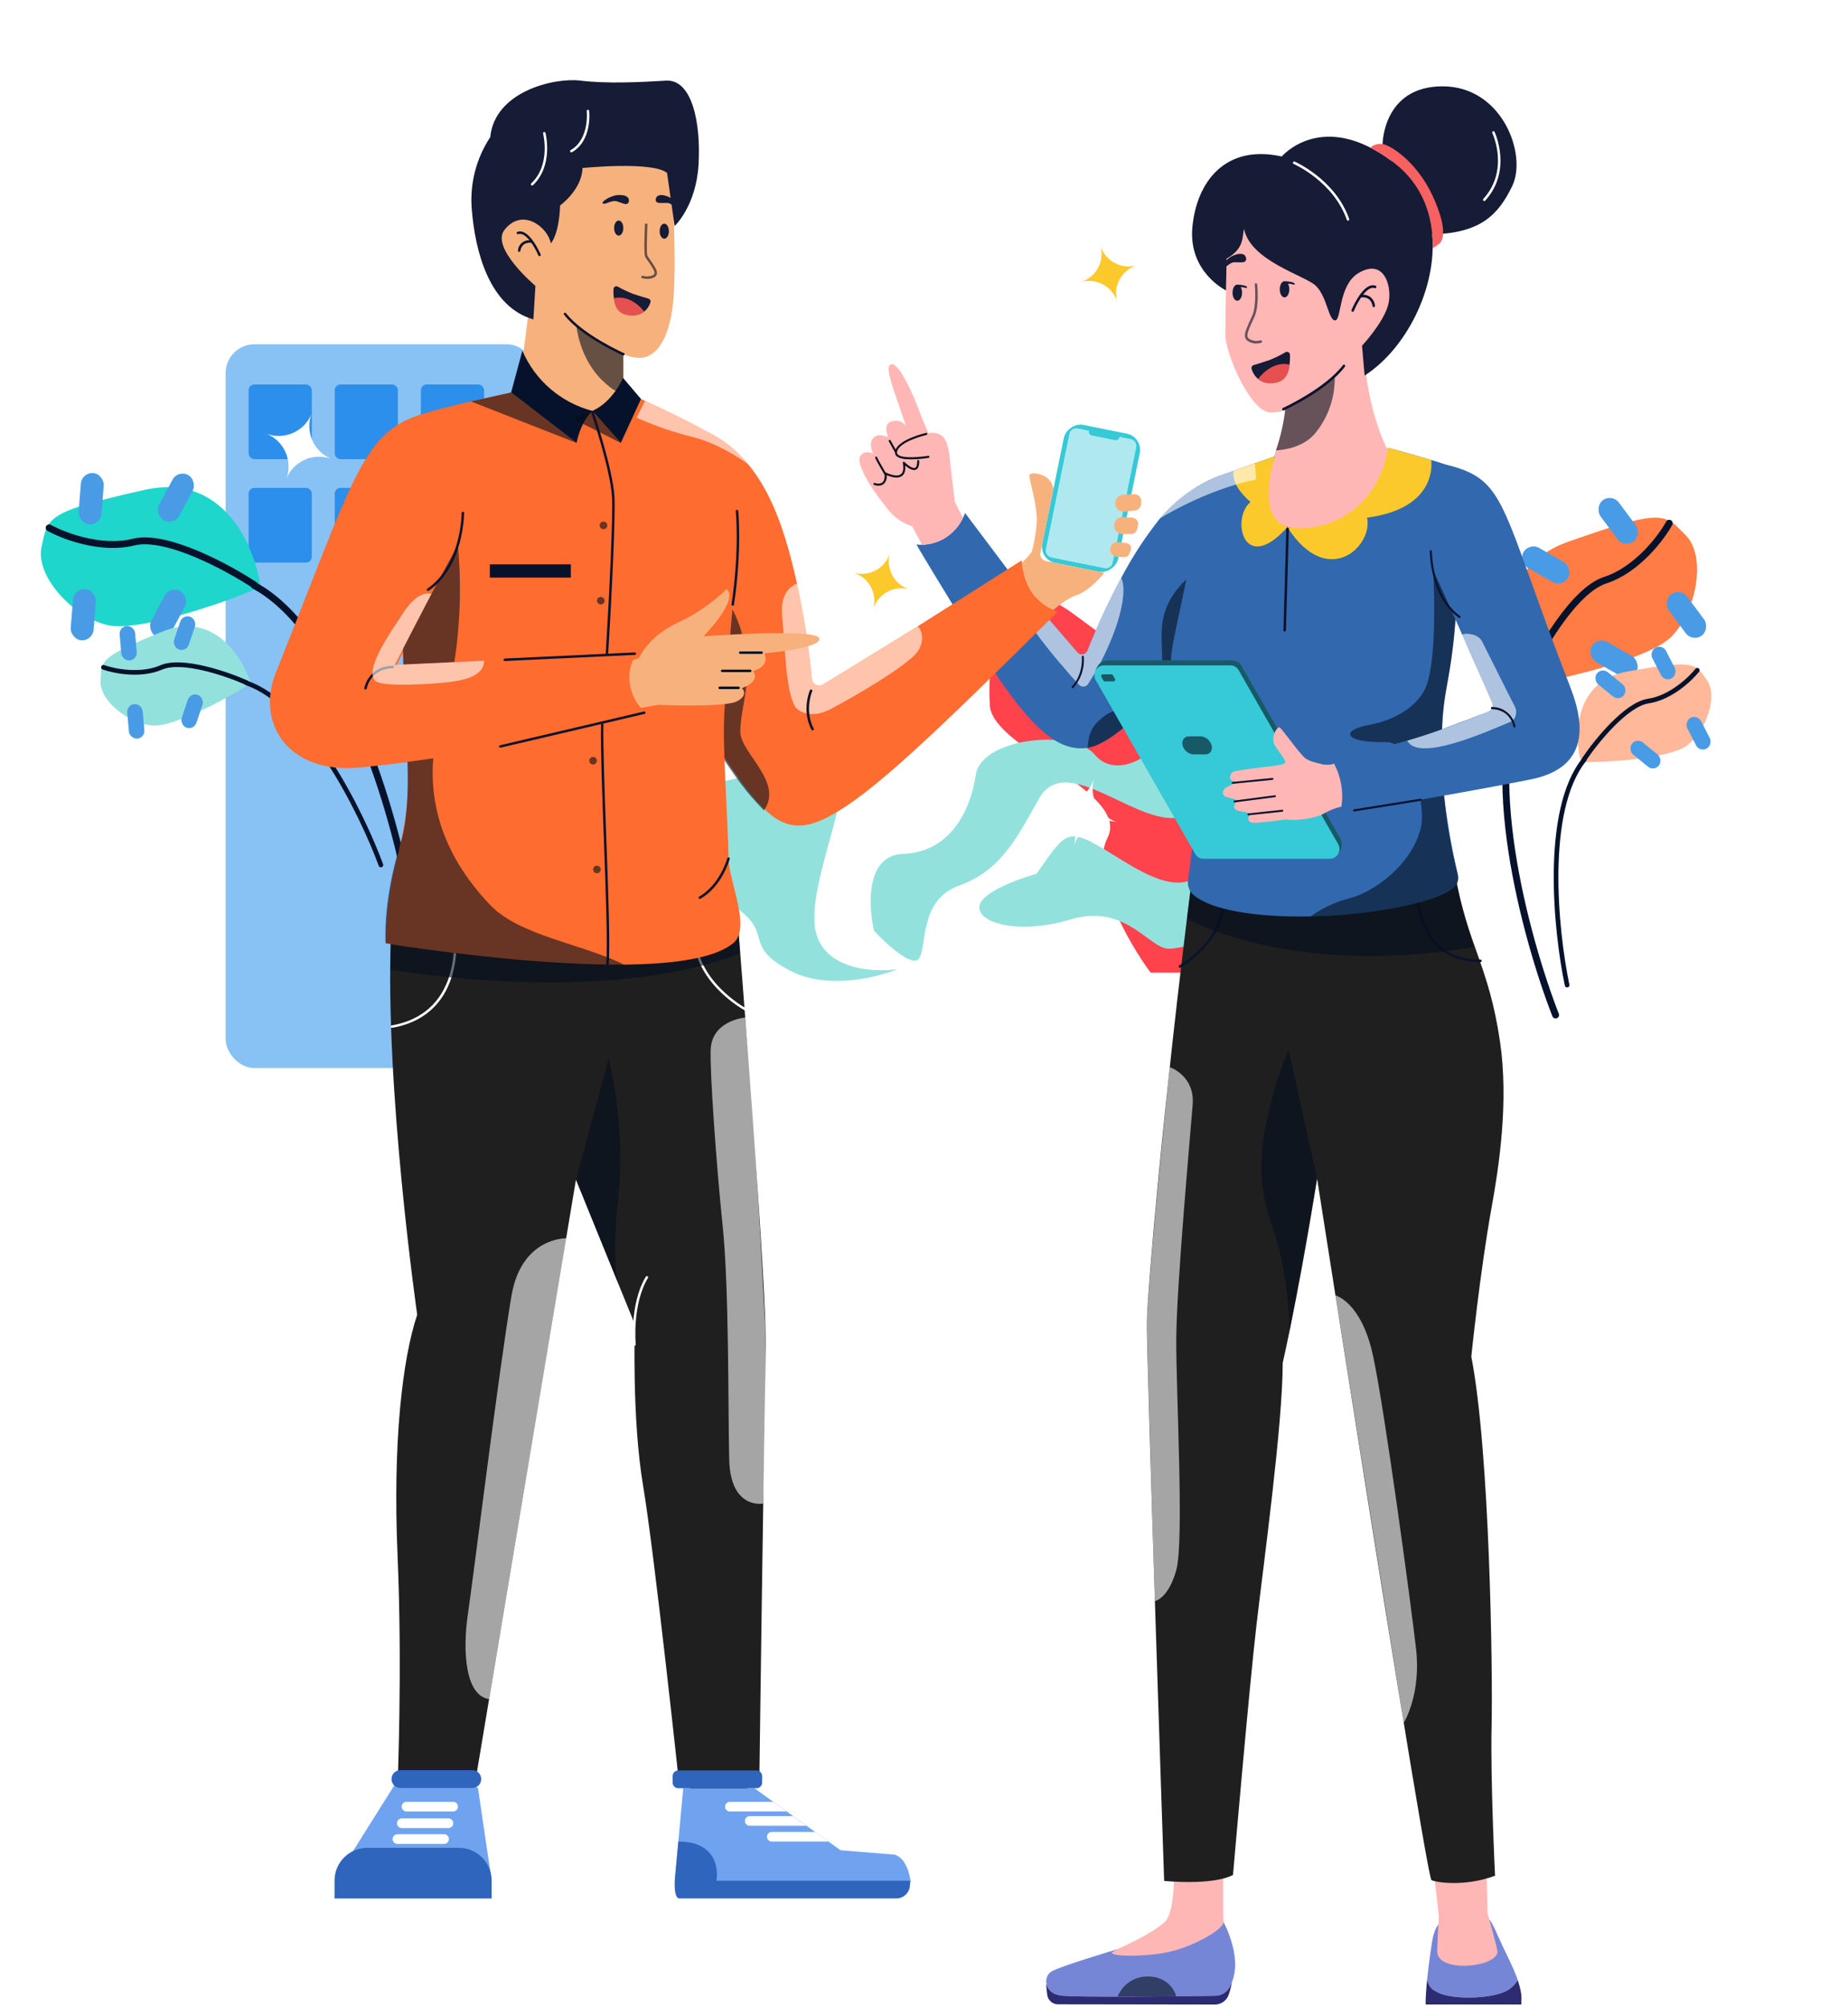 <svg width="634" height="688" viewBox="0 0 634 688" fill="none" xmlns="http://www.w3.org/2000/svg">
<rect x="77.413" y="118.084" width="106.383" height="248.228" rx="9.85" fill="#88C1F4"/>
<rect x="85.293" y="131.874" width="21.671" height="25.611" rx="1.97" fill="#2B8FEB"/>
<rect x="114.844" y="131.874" width="21.671" height="25.611" rx="1.97" fill="#2B8FEB"/>
<rect x="114.844" y="167.335" width="21.671" height="25.611" rx="1.97" fill="#2B8FEB"/>
<rect x="85.293" y="167.335" width="21.671" height="25.611" rx="1.97" fill="#2B8FEB"/>
<rect x="114.844" y="198.856" width="21.671" height="25.611" rx="1.97" fill="#2B8FEB"/>
<rect x="144.395" y="131.874" width="21.671" height="25.611" rx="1.97" fill="#2B8FEB"/>
<g filter="url(#filter0_i_545_1705)">
<path d="M379.975 293.217C373.671 305.825 387.199 329.334 394.75 339.513H414.451C418.72 331.304 427.651 310.553 429.227 293.217C431.197 271.546 394.75 279.426 394.75 256.771C394.75 234.115 394.75 236.085 368.155 216.384C341.559 196.684 338.604 233.13 339.589 247.905C340.574 262.681 387.855 277.456 379.975 293.217Z" fill="#FF434D"/>
</g>
<path d="M309.797 292.868C296.977 293.343 297.84 310.669 299.874 319.272C304.163 323.897 313.275 332.231 315.417 328.567C318.093 323.987 315.406 308.646 329.09 303.72C342.612 298.851 348.142 288.898 356.159 274.465L356.448 273.946C364.622 259.232 384.7 278.168 399.313 280.352C413.926 282.536 420.835 269.625 425.405 252.381C429.974 235.136 401.531 238.853 400.075 248.595C398.619 258.337 383.233 267.989 375.63 258.885C368.027 249.781 336.662 253.061 334.769 265.725C332.876 278.39 325.821 292.275 309.797 292.868Z" fill="#93E1DD"/>
<path d="M385.147 295.167C365.999 283.341 366.973 283.486 355.584 299.712C349.351 301.436 336.709 306.054 336.01 310.73C335.136 316.575 349.458 320.708 367.185 315.389C384.911 310.071 392.906 323.217 399.58 325.211C406.254 327.204 440.341 312.379 446.522 304.34C452.704 296.3 451.618 270.242 440.656 263.624C429.693 257.006 428.483 271.764 420.017 288.427C411.551 305.089 404.295 306.992 385.147 295.167Z" fill="#93E1DD"/>
<path d="M279.416 316.215C280.204 332.268 298.713 333.706 307.869 332.419C300.792 335.345 283.5 339.533 270.95 332.877C255.262 324.556 264.758 320.996 254.087 312.429C243.416 303.862 244.916 287.155 236.339 277.905C227.762 268.656 264.144 265.13 281.433 262.734C298.723 260.338 278.431 296.148 279.416 316.215Z" fill="#93E1DD"/>
<path d="M49.572 168.028C76.825 161.924 87.446 187.572 89.35 201.159C83.32 204.504 48.582 217.013 37.007 214.421C25.432 211.83 12.047 197.852 14.255 187.617C16.463 177.381 15.507 175.658 49.572 168.028Z" fill="#1ED6CB"/>
<rect x="28.052" y="161.942" width="7.88" height="17.617" rx="3.94" transform="rotate(4.56 28.052 161.942)" fill="#4A9BE5"/>
<rect x="61.042" y="161.048" width="7.88" height="17.617" rx="3.94" transform="rotate(28.127 61.042 161.048)" fill="#4A9BE5"/>
<rect x="25.345" y="201.741" width="7.88" height="17.617" rx="3.94" transform="rotate(4.56 25.345 201.741)" fill="#4A9BE5"/>
<rect x="58.336" y="200.847" width="7.88" height="17.617" rx="3.94" transform="rotate(28.127 58.336 200.847)" fill="#4A9BE5"/>
<path d="M87.321 200.657C78.132 194.587 56.971 183.143 45.84 185.926C34.709 188.71 21.884 183.828 16.863 181.039" stroke="#06122B" stroke-width="2.364" stroke-linecap="round"/>
<path d="M139.47 303.269C134.217 275.689 116.42 216.587 87.263 200.826" stroke="#06122B" stroke-width="2.364" stroke-linecap="round"/>
<path d="M55.827 216.584C73.296 209.499 83.212 225.399 85.985 234.235C82.341 237.13 60.598 249.31 52.604 248.868C44.609 248.425 34.148 240.602 34.483 233.542C34.819 226.482 33.991 225.441 55.827 216.584Z" fill="#93E1DD"/>
<rect x="40.823" y="214.918" width="5.319" height="11.892" rx="2.66" transform="rotate(-4.893 40.823 214.918)" fill="#4A9BE5"/>
<rect x="62.691" y="210.665" width="5.319" height="11.892" rx="2.66" transform="rotate(18.675 62.691 210.665)" fill="#4A9BE5"/>
<rect x="43.433" y="241.717" width="5.319" height="11.892" rx="2.66" transform="rotate(-4.893 43.433 241.717)" fill="#4A9BE5"/>
<rect x="65.3" y="237.465" width="5.319" height="11.892" rx="2.66" transform="rotate(18.675 65.3 237.465)" fill="#4A9BE5"/>
<path d="M84.579 234.125C77.787 231.102 62.429 225.828 55.327 228.915C48.224 232.003 39.143 230.174 35.491 228.874" stroke="#06122B" stroke-width="1.596" stroke-linecap="round"/>
<path d="M130.677 296.667C124.121 278.886 105.72 241.506 84.559 234.245" stroke="#06122B" stroke-width="1.596" stroke-linecap="round"/>
<path d="M538.05 185.8C511.716 195.098 516.335 222.471 521.936 234.996C528.822 234.628 564.901 226.782 573.333 218.44C581.765 210.098 585.685 191.146 578.379 183.645C571.073 176.144 570.968 174.177 538.05 185.8Z" fill="#FF7C45"/>
<rect width="7.88" height="17.617" rx="3.94" transform="matrix(-0.802 0.597 0.597 0.802 553.055 169.215)" fill="#4A9BE5"/>
<rect width="7.88" height="17.617" rx="3.94" transform="matrix(-0.497 0.868 0.868 0.497 524.625 185.975)" fill="#4A9BE5"/>
<rect width="7.88" height="17.617" rx="3.94" transform="matrix(-0.802 0.597 0.597 0.802 576.482 201.503)" fill="#4A9BE5"/>
<rect width="7.88" height="17.617" rx="3.94" transform="matrix(-0.497 0.868 0.868 0.497 548.051 218.263)" fill="#4A9BE5"/>
<path d="M523.389 233.493C527.953 223.47 539.807 202.536 550.717 198.984C561.627 195.433 569.903 184.486 572.677 179.457" stroke="#06122B" stroke-width="2.364" stroke-linecap="round"/>
<path d="M533.685 348.135C523.492 321.974 507.189 262.443 523.528 233.606" stroke="#06122B" stroke-width="2.364" stroke-linecap="round"/>
<path d="M558.533 230.266C539.968 233.538 540.009 252.276 542.35 261.237C546.976 261.755 571.868 260.53 578.407 255.911C584.946 251.291 589.657 239.107 585.624 233.303C581.591 227.498 581.739 226.177 558.533 230.266Z" fill="#FFB89A"/>
<rect width="5.319" height="11.892" rx="2.66" transform="matrix(-0.89 0.457 0.457 0.89 570.362 220.887)" fill="#4A9BE5"/>
<rect width="5.319" height="11.892" rx="2.66" transform="matrix(-0.633 0.774 0.774 0.633 549.574 228.895)" fill="#4A9BE5"/>
<rect width="5.319" height="11.892" rx="2.66" transform="matrix(-0.89 0.457 0.457 0.89 582.381 244.982)" fill="#4A9BE5"/>
<rect width="5.319" height="11.892" rx="2.66" transform="matrix(-0.633 0.774 0.774 0.633 561.593 252.99)" fill="#4A9BE5"/>
<path d="M543.484 260.397C547.634 254.229 557.847 241.605 565.505 240.45C573.163 239.294 579.887 232.923 582.291 229.882" stroke="#06122B" stroke-width="1.596" stroke-linecap="round"/>
<path d="M537.631 337.871C533.744 319.322 529.488 277.877 543.564 260.488" stroke="#06122B" stroke-width="1.596" stroke-linecap="round"/>
<path d="M479.265 100.409C477.242 89.862 474.005 82.008 460.856 91.433C460.856 91.433 460.741 80.985 456.088 76.86C451.435 72.734 422.04 54.354 420.916 84.562C420.916 84.562 420.376 108.831 420.376 114.89C420.376 120.949 428.894 141.475 435.975 141.475C437.655 141.445 439.324 141.177 440.933 140.677C439.907 149.058 437.346 157.163 433.384 164.56L476.877 155.82C476.877 155.82 469.36 143.762 467.793 120.081C474.423 114.008 480.746 108.13 479.265 100.409Z" fill="#FFB7B6"/>
<path d="M494.925 29.607C474.443 29.607 474.325 49.411 474.325 49.411L477.571 55.313C453.506 37.35 439.727 53.675 439.727 53.675C420.376 49.368 410.551 62.356 409.08 77.84C407.609 93.324 420.604 99.603 420.604 99.603L420.826 88.716C427.289 85.009 426.031 80.744 426.815 78.583C429.103 89.523 447.587 94.453 451.332 97.938C455.311 101.641 455.746 109.888 458.034 109.888C460.322 109.888 459.062 97.706 466.207 93.562C475.331 88.271 477.856 99.182 476.177 104.839C474.325 111.081 467.279 118.553 467.279 118.553L468.159 128.82C482.392 119.663 492.984 98.862 491.362 80.389L491.363 80.39C507.724 79.93 513.935 73.927 518.82 63.773C523.984 53.038 515.406 29.607 494.925 29.607Z" fill="#161B36"/>
<path d="M491.531 67.251C485.963 55.133 476.712 49.663 474.325 49.411C471.299 49.091 470.225 50.672 470.225 50.672L470.226 50.673C473.063 52.152 475.765 53.889 478.302 55.862C487.929 63.264 491.739 73.971 491.52 85.083C492.294 84.668 493.031 84.182 493.721 83.633C494.745 82.78 497.099 79.369 491.531 67.251Z" fill="#F76161"/>
<g style="mix-blend-mode:overlay" opacity="0.6">
<path d="M440.987 140.021C440.987 140.021 453.833 133.218 457.91 128.82C458.14 136.118 455.698 143.238 451.07 148.77C447.427 152.996 441.723 154.223 437.721 154.502C439.343 149.819 440.439 144.961 440.987 140.021Z" fill="#030F1C"/>
</g>
<path d="M437.307 88.126C437.889 87.452 438.69 86.927 441.093 87.077C443.495 87.227 447.136 89.551 446.335 90.151C445.534 90.75 443.131 88.726 441.238 89.401C439.345 90.076 438.259 90.631 437.622 90.263C436.822 89.801 437.027 88.451 437.307 88.126Z" fill="#161B36"/>
<path d="M426.895 87.438C426.132 86.993 425.21 86.763 422.983 87.704C420.756 88.644 418.039 92.054 418.985 92.355C419.931 92.657 421.571 89.942 423.574 89.951C425.577 89.961 426.779 90.125 427.266 89.565C427.879 88.861 427.262 87.652 426.895 87.438Z" fill="#161B36"/>
<g style="mix-blend-mode:overlay" opacity="0.6">
<path d="M431.042 117.814C430.073 117.83 429.117 117.578 428.274 117.084C427.67 116.752 427.24 116.161 427.102 115.47C426.901 114.169 428.034 111.621 429.213 109.122C429.403 108.717 429.559 108.387 429.65 108.173C431.171 104.574 430.48 97.716 430.473 97.647C430.457 97.49 430.523 97.336 430.647 97.243C430.771 97.15 430.933 97.132 431.074 97.196C431.214 97.26 431.31 97.396 431.327 97.553C431.357 97.843 432.05 104.711 430.437 108.526C430.343 108.748 430.183 109.089 429.985 109.508C429.268 111.03 427.775 114.196 427.95 115.331C428.059 115.762 428.34 116.125 428.724 116.33C429.864 116.963 431.203 117.103 432.443 116.717C432.669 116.643 432.911 116.771 432.983 117.003C433.056 117.236 432.932 117.485 432.706 117.559C432.167 117.732 431.606 117.818 431.042 117.814Z" fill="#030F1C"/>
</g>
<path d="M429.388 126.511C429.314 126.245 429.346 125.959 429.477 125.717C429.608 125.475 429.828 125.297 430.087 125.223C431.375 124.839 433.75 124.117 435.56 123.482C437.446 122.712 439.28 121.814 441.05 120.793C441.359 120.621 441.732 120.624 442.037 120.802C442.343 120.98 442.538 121.308 442.553 121.669C442.676 124.444 442.352 129.865 438.113 130.97C432.958 132.313 430.26 129.442 429.388 126.511Z" fill="#161B36"/>
<path d="M431.629 129.971C431.629 129.971 436.065 123.591 442.401 125.049C442.401 125.049 442.411 130.031 438.326 131.154C433.928 132.363 431.629 129.971 431.629 129.971Z" fill="#E55151"/>
<path d="M443.199 96.759C442.376 96.57 441.536 96.466 440.692 96.448C439.787 96.448 439.054 97.69 439.054 99.222C439.054 100.754 439.787 101.995 440.692 101.995C441.597 101.995 442.33 100.753 442.33 99.222C442.342 98.549 442.183 97.885 441.868 97.296C442.526 97.318 443.179 97.42 443.813 97.6C444.427 97.784 444.47 97.064 443.199 96.759Z" fill="#161B36"/>
<path d="M426.828 97.912C426.067 97.737 425.293 97.634 424.514 97.605C424.503 97.605 424.494 97.6 424.484 97.6C424.477 97.6 424.47 97.604 424.463 97.604C424.379 97.601 424.321 97.6 424.321 97.6L424.314 97.629C423.49 97.775 422.846 98.941 422.846 100.374C422.846 101.906 423.579 103.148 424.484 103.148C425.388 103.148 426.122 101.906 426.122 100.374C426.134 99.704 425.975 99.043 425.663 98.456C426.265 98.488 426.862 98.588 427.442 98.753C428.057 98.936 428.099 98.217 426.828 97.912Z" fill="#161B36"/>
<path d="M462.463 75.678C462.283 75.678 462.121 75.562 462.06 75.387C457.417 62.194 443.963 56.292 443.827 56.233C443.685 56.173 443.585 56.039 443.565 55.882C443.545 55.725 443.608 55.569 443.731 55.473C443.853 55.377 444.016 55.356 444.158 55.417C444.297 55.477 458.098 61.531 462.867 75.085C462.948 75.315 462.833 75.569 462.61 75.652C462.563 75.669 462.513 75.678 462.463 75.678Z" fill="white"/>
<path d="M509.211 68.963C509.04 68.963 508.885 68.858 508.817 68.697C508.748 68.535 508.78 68.347 508.897 68.218C517.931 58.281 512.029 45.756 511.968 45.631C511.863 45.413 511.949 45.147 512.161 45.038C512.373 44.929 512.631 45.018 512.737 45.236C512.8 45.367 518.961 58.442 509.524 68.823C509.443 68.912 509.33 68.963 509.211 68.963Z" fill="white"/>
<path d="M471.922 97.985C469.854 97.261 467.855 99.196 466.341 101.385L466.333 101.396C465.292 102.947 464.4 104.599 463.671 106.328C463.579 106.553 463.682 106.813 463.9 106.907C464.119 107.002 464.371 106.896 464.463 106.671C465.143 105.044 465.976 103.489 466.949 102.028C467.834 101.867 468.745 102.039 469.518 102.511C470.29 103.1 470.784 103.999 470.875 104.984C470.91 105.198 471.088 105.354 471.298 105.354C471.322 105.355 471.346 105.352 471.369 105.348C471.481 105.329 471.582 105.265 471.648 105.17C471.714 105.074 471.741 104.956 471.722 104.84C471.597 103.611 470.968 102.496 469.994 101.775C469.289 101.315 468.467 101.078 467.632 101.095C468.884 99.497 470.313 98.356 471.646 98.822C471.87 98.9 472.113 98.776 472.189 98.545C472.265 98.314 472.146 98.064 471.922 97.985H471.922Z" fill="#0B122D"/>
<path d="M440.295 140.792C440.092 140.792 439.917 140.646 439.874 140.441C439.832 140.237 439.935 140.03 440.12 139.945C440.265 139.879 454.656 133.25 460.73 125.237C460.824 125.112 460.976 125.049 461.128 125.071C461.28 125.093 461.409 125.197 461.466 125.343C461.524 125.489 461.501 125.656 461.407 125.781C455.2 133.97 441.067 140.481 440.468 140.754C440.414 140.779 440.355 140.792 440.295 140.792Z" fill="#0B122D"/>
<path fill-rule="evenodd" clip-rule="evenodd" d="M492.649 683.004C490.804 682.252 489.62 680.384 489.694 678.342C489.668 678.551 489.642 678.761 489.618 678.972C489.92 675.824 490.428 671.652 491.271 666.154C492.036 661.168 493.77 659.74 493.77 659.74C493.77 659.74 508.718 656.655 510.622 658.049C511.569 658.742 512.605 661.057 513.89 663.927C514.339 664.931 514.818 666.003 515.335 667.097C515.727 667.927 516.137 668.775 516.553 669.635C518.68 674.034 520.952 678.734 521.699 682.825C521.433 681.581 521.096 680.354 520.691 679.151C519.787 680.654 518.519 681.89 517.011 682.736C511.717 685.743 497.055 685.988 492.649 683.004ZM360.64 676.251C363.471 674.416 383.498 668.501 383.498 668.501L419.748 659.169C419.748 659.169 423.757 666.533 423.746 673.738C423.775 676.412 423.154 679.051 421.938 681.414C420.936 683.302 419.022 684.486 416.932 684.51C406.831 684.675 368.168 685.171 363.605 684.381C358.247 683.452 357.809 678.086 360.64 676.251Z" fill="#7686D6"/>
<path fill-rule="evenodd" clip-rule="evenodd" d="M509.18 606.932L510.337 656.186C510.337 656.186 513.907 668.783 513.764 669.617C512.882 674.766 494.046 676.604 493.104 669.813C492.961 668.783 493.628 657.093 493.628 657.093L488.088 608.674L509.18 606.932ZM399.5 659.29C404.594 654.809 402.322 629.33 402.322 629.33L419.773 632.173C419.773 632.173 419.454 656.715 419.748 659.168C420.042 661.622 408.568 668.349 399.038 669.866C389.507 671.384 381.617 670.759 381.47 669.839C381.413 669.484 383.151 668.653 385.667 667.449C389.673 665.533 395.654 662.673 399.5 659.29Z" fill="#FFB7B6"/>
<g style="mix-blend-mode:overlay" opacity="0.6">
<path d="M383.418 684.815C385.075 680.732 388.906 678.032 393.203 677.92C401.829 677.579 403.538 684.67 403.538 684.67L383.418 684.815Z" fill="#030F1C"/>
</g>
<path fill-rule="evenodd" clip-rule="evenodd" d="M517.011 682.735C518.519 681.89 519.787 680.654 520.691 679.15C520.691 679.15 522.25 683.65 521.952 685.775V687.518H489.105V685.775C489.105 685.775 489.248 681.867 489.694 678.342C489.62 680.384 490.804 682.252 492.649 683.004C497.055 685.988 511.717 685.743 517.011 682.735ZM416.932 684.51C419.022 684.486 420.936 683.302 421.938 681.414C422.196 680.921 422.427 680.414 422.628 679.894V679.895C422.383 681.318 422.028 682.718 421.568 684.083C420.858 686.146 418.962 687.525 416.836 687.524L362.949 687.445C361.036 687.442 359.434 685.95 359.241 683.99L358.915 680.694L359.059 680.679C359.492 682.357 360.939 683.919 363.605 684.381C368.168 685.171 406.831 684.675 416.932 684.51Z" fill="#2D2B72"/>
<path d="M408.891 301.603C399.085 378.809 393.763 441.881 393.487 452.673C393.212 463.405 399.391 645.113 399.391 645.113C399.391 645.113 415.813 646.802 423.007 643.08C423.007 643.08 428.509 579.346 431.048 557.481C433.587 535.616 440.065 488.521 440.065 467.457C446.499 438.752 451.859 404.24 451.859 404.24C451.859 404.24 455.722 428.953 461.027 462.539C472.239 533.521 489.886 644.134 491.094 644.825C492.417 645.581 502.274 647.272 512.907 643.344C512.907 643.344 511.303 610.515 511.726 591.907C512.149 573.298 511.115 497.85 504.766 465.285C504.766 465.285 507.765 436.007 511.71 414.244C514.212 400.437 517.667 378.024 514.62 357.287C510.749 330.938 503.584 324.543 499.157 299.502C472.395 287.584 436.787 286.8 408.891 301.603Z" fill="#201F20"/>
<g style="mix-blend-mode:overlay" opacity="0.6">
<path d="M451.859 404.24L442.072 360.006C442.072 360.006 431.682 384.256 432.806 403.073C433.931 421.891 440.685 420.814 442.449 456.351L451.859 404.24Z" fill="#030F1C"/>
</g>
<g style="mix-blend-mode:overlay" opacity="0.6">
<path d="M401.315 366.028C401.315 366.028 409.939 368.863 409.177 378.809C408.415 388.755 403.629 440.909 403.547 459.34C403.464 477.77 406.295 528.748 403.547 538.551C400.799 548.354 396.214 549.152 396.214 549.152C396.214 549.152 393.792 473.849 393.487 452.673C394.529 430.874 401.315 366.028 401.315 366.028Z" fill="white"/>
</g>
<g style="mix-blend-mode:overlay" opacity="0.6">
<path d="M458.15 444.3C458.15 444.3 467.064 446.458 471.063 465.055C475.061 483.652 483.978 549.531 485.803 565.412C487.629 581.294 481.585 590.89 481.585 590.89L458.15 444.3Z" fill="white"/>
</g>
<path d="M507.906 329.988C501.161 329.988 495.814 327.85 492.015 323.633C484.87 315.702 485.681 303.365 485.719 302.844C485.726 302.727 485.779 302.617 485.866 302.541C485.952 302.464 486.065 302.426 486.179 302.436C486.415 302.454 486.593 302.666 486.575 302.91C486.566 303.034 485.758 315.392 492.648 323.035C496.278 327.062 501.412 329.104 507.906 329.104C508.144 329.104 508.336 329.302 508.336 329.546C508.336 329.79 508.144 329.988 507.906 329.988Z" fill="#0B122D"/>
<path d="M404.791 331.933C404.593 331.934 404.421 331.795 404.374 331.597C404.327 331.399 404.416 331.194 404.592 331.1C404.745 331.017 419.918 322.665 419.116 307.672C419.105 307.43 419.286 307.224 419.521 307.21C419.757 307.197 419.958 307.381 419.973 307.623C420.806 323.191 405.147 331.798 404.989 331.883C404.928 331.916 404.86 331.934 404.791 331.933Z" fill="#0B122D"/>
<g style="mix-blend-mode:overlay" opacity="0.6">
<path d="M408.891 301.603L407.208 315.067C407.208 315.067 441.651 335.321 505.58 324.883C505.58 324.883 500.037 307.816 499.157 299.502L408.891 301.603Z" fill="#030F1C"/>
</g>
<path fill-rule="evenodd" clip-rule="evenodd" d="M525.278 199.429C528.681 208.913 532.947 220.805 538.778 235.809C544.708 251.068 543.257 263.569 525.353 267.278C521.411 268.093 508.975 270.461 495.431 272.861C496.475 281.957 498.04 290.982 500.119 299.888C500.544 301.731 499.828 303.655 498.316 304.734C483.815 314.784 424.391 319.059 409.584 307.073C408.045 305.797 407.286 303.771 407.595 301.761C411.628 274.153 409.817 255.949 406.801 248.094C406.35 246.919 405.903 245.813 405.472 244.746C403.622 240.171 402.062 236.31 401.732 230.838C393.738 241.867 381.377 256.816 370.735 256.666C362.443 256.549 352.836 250.195 334.555 220.001C334.128 219.296 332.992 217.439 331.462 214.937C326.121 206.209 315.978 189.634 314.419 186.767C321.728 187.509 328.593 183.047 331.086 175.933L349.237 200.055L369.642 223.743C370.108 224.288 370.814 224.545 371.509 224.424C372.204 224.302 372.788 223.819 373.054 223.147C376.451 214.61 380.323 206.281 384.652 198.203C388.364 191.155 392.699 184.474 397.601 178.244C403.418 171.135 410.995 165.781 419.529 162.749C419.609 162.716 437.403 156.494 437.403 156.494C437.403 156.494 430.181 182.226 446.947 181.153C470.053 179.674 476.215 153.565 476.215 153.565C476.215 153.565 489.295 157.089 495.857 159.287C512.322 163.315 514.308 168.85 525.278 199.429ZM494.687 250.123C499.897 248.201 506.942 245.506 510.54 244.124C511.142 243.894 511.624 243.416 511.872 242.806C512.12 242.196 512.111 241.507 511.848 240.904C509.629 235.811 504.146 223.259 499.277 212.331C498.799 219.588 497.905 226.809 496.6 233.957C495.573 239.289 494.933 244.693 494.687 250.123Z" fill="#3268AE"/>
<path fill-rule="evenodd" clip-rule="evenodd" d="M476.215 153.565L491.003 157.744C491.003 157.744 493.851 174.313 469.002 177.544C471.148 187.429 455.359 202.241 441.665 180.81C426.532 197.665 422.24 177.66 429.017 172.194C421.562 165.681 423.313 161.436 423.313 161.436L437.403 156.493C432.01 176.788 441.665 180.81 441.665 180.81C441.665 180.81 441.665 180.81 441.665 180.81C441.708 180.818 466.723 185.642 476.215 153.565Z" fill="#FCC92C"/>
<g style="mix-blend-mode:overlay" opacity="0.6">
<path d="M370.129 234.845C363.742 227.827 342.449 203.624 349.238 200.051L369.639 223.741C370.106 224.286 370.813 224.544 371.509 224.423C372.204 224.302 372.79 223.819 373.057 223.147C376.452 214.608 380.324 206.278 384.653 198.2C387.457 204.034 382.418 220.357 373.329 234.558C372.986 235.098 372.421 235.445 371.797 235.501C371.173 235.557 370.558 235.315 370.129 234.845Z" fill="white"/>
</g>
<path d="M367.992 236.041C367.856 236.041 367.732 235.957 367.679 235.827C367.626 235.697 367.653 235.547 367.748 235.446C371.754 231.192 371.151 225.341 371.144 225.283C371.122 225.091 371.256 224.916 371.443 224.894C371.63 224.872 371.799 225.009 371.82 225.202C372.133 229.137 370.834 233.028 368.237 235.934C368.173 236.003 368.085 236.041 367.992 236.041Z" fill="#0B122D"/>
<g style="mix-blend-mode:overlay" opacity="0.6">
<path d="M401.82 225.006C402.214 220.254 404.533 211.004 406.996 198.725C406.155 199.511 405.355 200.341 404.6 201.214C393.585 213.923 401.89 225.91 397 233.139C387.268 247.526 385.157 239.424 376.78 247.352C374.322 249.679 373.305 252.597 373.163 256.421C380.167 255.79 393.716 243.031 401.981 233.409C401.611 230.624 401.557 227.804 401.82 225.006Z" fill="#030F1C"/>
</g>
<g style="mix-blend-mode:overlay" opacity="0.6">
<path d="M404.383 242.015C404.383 242.015 411.67 248.934 419.17 249.077C424.292 249.175 425.382 252.034 420.1 253.203C417.648 253.746 413.094 253.309 408.249 253.174C407.272 249.348 405.979 245.614 404.383 242.015V242.015Z" fill="#030F1C"/>
</g>
<g style="mix-blend-mode:overlay" opacity="0.6">
<path d="M495.421 272.862C492.749 273.336 490.037 273.81 487.336 274.274C487.919 278.142 487.993 281.639 487.507 283.703C484.366 297.062 470.656 306.213 462.944 308.107C458.159 309.329 453.632 311.445 449.589 314.349C449.589 314.349 483.133 314.17 498.316 304.734C498.316 304.734 500.914 303.614 500.119 299.888C497.818 291.031 496.247 281.991 495.421 272.862V272.862Z" fill="#030F1C"/>
</g>
<g style="mix-blend-mode:overlay" opacity="0.6">
<path d="M475.578 254.515C476.567 254.501 477.543 254.751 478.41 255.242C483.113 253.94 487.479 252.672 490.126 251.764C491.289 251.365 492.919 250.775 494.771 250.092C494.812 248.759 494.863 247.412 494.934 246.035C495.406 236.885 498.08 230.564 499.378 212.556C496.233 205.496 493.339 199.101 491.721 195.775C492.138 204.71 492.642 224.153 489.792 233.957C487.222 242.8 477.001 247.312 470.084 248.535C459.516 250.403 460.907 254.874 475.578 254.515Z" fill="#030F1C"/>
</g>
<path d="M440.747 216.599H440.734C440.497 216.592 440.31 216.388 440.317 216.144L441.307 181.387C441.328 181.149 441.517 180.965 441.749 180.958C441.986 180.965 442.173 181.169 442.166 181.413L441.176 216.17C441.169 216.409 440.979 216.599 440.747 216.599Z" fill="#0B122D"/>
<path d="M464.592 278.309C464.408 278.315 464.251 278.172 464.234 277.983C464.217 277.794 464.346 277.624 464.528 277.595L487.31 273.944C487.434 273.924 487.558 273.973 487.637 274.073C487.715 274.173 487.736 274.309 487.691 274.429C487.645 274.549 487.541 274.635 487.418 274.654L464.635 278.305C464.621 278.307 464.607 278.309 464.592 278.309Z" fill="#0B122D"/>
<g style="mix-blend-mode:overlay" opacity="0.6">
<path d="M518.213 247.573C510.115 250.908 486.651 261.543 482.795 254.043C495.006 250.514 510.54 244.124 510.54 244.124C511.13 243.927 511.609 243.48 511.858 242.895C512.107 242.311 512.1 241.644 511.84 241.065C510.034 237.256 507.002 229.412 501.575 217.648C503.411 216.893 507.23 217.642 508.43 219.927C509.821 222.587 516.818 236.777 519.784 242.5C520.45 243.785 520.355 246.691 518.213 247.573Z" fill="white"/>
</g>
<path d="M519.56 249.486C519.39 249.486 519.244 249.359 519.216 249.186C519.178 248.95 518.208 243.407 511.829 243.218C511.637 243.212 511.485 243.047 511.49 242.849C511.496 242.65 511.656 242.494 511.849 242.499C515.718 242.413 519.1 245.172 519.905 249.07C519.936 249.265 519.807 249.45 519.617 249.482C519.598 249.485 519.579 249.486 519.56 249.486Z" fill="#0B122D"/>
<path d="M500.739 211.973C500.668 211.973 500.599 211.951 500.541 211.909C490.56 204.774 490.529 189.242 490.529 189.086C490.531 188.888 490.686 188.729 490.878 188.729H490.88C491.073 188.73 491.229 188.892 491.227 189.09C491.227 189.243 491.263 204.401 500.939 211.319C501.064 211.408 501.118 211.572 501.073 211.721C501.027 211.871 500.892 211.973 500.739 211.973V211.973Z" fill="#0B122D"/>
<g style="mix-blend-mode:overlay" opacity="0.6">
<path d="M397.895 177.851C397.895 177.851 413.288 168.066 430.937 164.449L430.523 158.907C423.228 161.902 409.342 163.974 397.895 177.851Z" fill="white"/>
</g>
<path d="M460.013 287.798L433.201 240.948L425.869 228.133C425.286 227.113 424.223 226.487 423.074 226.488H379.624C378.339 226.641 377.196 227.404 376.538 228.552C376.395 228.76 376.264 228.976 376.146 229.2C375.963 229.537 375.814 229.892 375.701 230.26C375.701 230.267 375.693 230.267 375.693 230.275C375.343 231.144 375.371 232.125 375.77 232.971L375.724 232.876C375.744 232.933 375.767 232.989 375.793 233.042L375.816 233.074C375.824 233.082 375.824 233.09 375.832 233.098C375.851 233.147 375.875 233.194 375.901 233.24L399.787 274.983L404.117 282.541L410.045 292.905C410.627 293.925 411.691 294.551 412.839 294.55H456.289C456.449 294.549 456.608 294.535 456.765 294.51C459.276 294.502 461.287 290.028 460.013 287.798Z" fill="#36C9D8"/>
<g style="mix-blend-mode:overlay" opacity="0.6">
<path d="M375.55 232.381C375.522 232.266 375.5 232.15 375.485 232.032C375.499 232.15 375.521 232.266 375.55 232.381Z" fill="#030F1C"/>
<path d="M375.722 232.875C375.747 232.929 375.765 232.987 375.794 233.039L375.832 233.101C375.793 233.026 375.754 232.951 375.722 232.875Z" fill="#030F1C"/>
<path d="M375.685 232.792C375.632 232.659 375.587 232.523 375.551 232.384C375.584 232.524 375.629 232.66 375.685 232.792Z" fill="#030F1C"/>
<path d="M456.765 294.51C457.832 294.348 458.751 293.65 459.216 292.648C459.681 291.645 459.632 290.471 459.084 289.514L431.75 241.755L424.94 229.848C424.358 228.829 423.294 228.203 422.145 228.204H378.695C377.384 228.197 376.199 229.01 375.701 230.26C375.814 229.892 375.963 229.537 376.146 229.2C376.262 228.975 376.393 228.758 376.538 228.552C377.196 227.404 378.339 226.641 379.625 226.488H423.074C424.223 226.487 425.287 227.113 425.869 228.133L433.201 240.948L460.013 287.798C461.287 290.028 459.276 294.502 456.765 294.51Z" fill="#030F1C"/>
</g>
<g style="mix-blend-mode:overlay" opacity="0.6">
<path d="M378.299 231.277H381.306C381.502 231.277 381.684 231.384 381.783 231.559L382.518 232.853C382.617 233.029 382.618 233.246 382.52 233.423C382.421 233.6 382.239 233.709 382.041 233.709H379.034C378.838 233.709 378.656 233.601 378.557 233.427L377.822 232.132C377.723 231.956 377.722 231.739 377.82 231.562C377.919 231.386 378.101 231.277 378.299 231.277Z" fill="#030F1C"/>
</g>
<g style="mix-blend-mode:overlay" opacity="0.6">
<path d="M407.94 252.559H411.884C413.045 252.607 414.131 253.164 414.867 254.091C416.561 256.152 415.776 258.744 413.457 258.744H409.513C408.352 258.696 407.266 258.138 406.53 257.212C404.836 255.15 405.621 252.559 407.94 252.559Z" fill="#030F1C"/>
</g>
<path fill-rule="evenodd" clip-rule="evenodd" d="M326.024 159.135C326.024 159.135 325.67 151.816 323.5 149.78C322.128 148.577 320.268 148.148 318.528 148.634C318.528 148.634 318.355 148.226 318.099 147.616C317.878 147.088 317.586 146.414 317.288 145.726C316.754 144.493 316.2 143.214 315.998 142.641C313.143 134.528 308.165 124.095 305.686 124.954C303.733 125.631 305.336 130.252 309.234 141.489L309.234 141.49C309.739 142.945 310.283 144.511 310.862 146.194C310.534 145.591 308.785 143.366 305.383 144.733C302.989 145.689 304.66 149.898 304.66 149.898C304.66 149.898 301.273 148.368 299.63 150.137C297.838 152.077 299.417 155.365 299.538 155.586C299.349 155.492 296.187 153.95 294.919 156.94C294.418 158.131 295.686 161.599 298.128 165.686C298.432 166.191 298.752 166.705 299.088 167.226C299.165 167.342 299.238 167.455 299.316 167.577L299.322 167.58C299.94 168.524 300.617 169.487 301.339 170.45L301.345 170.45C301.555 170.729 301.758 171.001 301.956 171.265L301.956 171.266C305.586 176.115 307.333 178.448 312.953 180.52C312.953 180.52 314.317 183.108 316.297 186.807C322.335 186.739 327.809 183.138 330.406 177.524C329.323 175.699 328.355 173.804 327.507 171.852C327.507 171.852 327.025 167.305 326.024 159.135ZM456.932 262.105L456.942 262.165C455.93 262.332 454.9 262.35 453.883 262.217C453.495 262.085 453 261.966 452.447 261.832C451.04 261.492 449.253 261.061 447.879 260.106C446.836 259.381 444.522 256.371 442.498 253.737C440.804 251.533 439.312 249.593 438.936 249.474C438.111 249.214 435.697 253.081 437.463 255.838C438.018 256.705 438.61 257.53 439.145 258.276L439.146 258.277C440.313 259.905 441.212 261.159 440.879 261.658C440.524 262.191 438.742 262.431 437.064 262.656C436.775 262.695 436.489 262.734 436.214 262.773C432.439 263.201 423.753 264.238 422.908 264.819C421.826 265.564 421.311 267.574 423.363 268.043C424.416 268.284 422.947 268.978 421.705 269.565C421.192 269.807 420.717 270.032 420.476 270.198C419.393 270.943 418.879 272.953 420.932 273.422C422.52 273.784 425.052 274.378 424.352 274.86C423.27 275.605 422.755 277.616 424.808 278.084C425.146 278.161 425.614 278.25 426.118 278.346C427.65 278.637 429.517 278.992 429.1 279.279C428.131 279.946 427.671 281.744 429.507 282.164C430.656 282.427 436.812 281.657 441.255 281.045C443.947 281.595 451.416 280.851 454.404 278.91C456.22 277.875 458.174 277.117 460.202 276.661C460.963 271.597 460.078 266.415 457.685 261.922C457.237 262.035 456.973 262.099 456.932 262.105ZM444.604 181.179C429.822 180.655 437.044 157.951 437.044 157.951L476.215 153.565C473.634 170.98 460.019 181.725 444.604 181.179Z" fill="#FFB7B6"/>
<path d="M436.874 267.117C436.866 267.032 436.826 266.954 436.762 266.9C436.698 266.845 436.615 266.82 436.533 266.828L422.852 268.19C422.684 268.206 422.559 268.358 422.57 268.531C422.582 268.704 422.725 268.837 422.893 268.831L422.912 268.829L436.593 267.468C436.675 267.46 436.751 267.418 436.804 267.353C436.856 267.287 436.882 267.202 436.874 267.117Z" fill="#0B122D"/>
<path d="M437.725 273.041C437.702 272.866 437.547 272.742 437.376 272.762L423.478 274.575C423.313 274.596 423.193 274.748 423.206 274.92C423.22 275.091 423.362 275.221 423.529 275.215L423.556 275.212L437.454 273.4C437.536 273.39 437.611 273.346 437.662 273.278C437.713 273.211 437.735 273.126 437.725 273.041Z" fill="#0B122D"/>
<path d="M439.91 277.745L428.233 278.992C428.066 279.01 427.942 279.161 427.954 279.334C427.966 279.507 428.109 279.639 428.277 279.633L428.297 279.632L439.974 278.385C440.145 278.366 440.27 278.208 440.252 278.032C440.233 277.856 440.081 277.729 439.91 277.745Z" fill="#0B122D"/>
<path d="M315.008 157.771C314.82 157.774 314.67 157.934 314.674 158.128C314.689 159.038 314.577 160.181 313.96 160.45C313.073 160.836 311.243 159.436 310.299 158.461C310.194 158.352 310.031 158.327 309.898 158.399C309.766 158.471 309.695 158.624 309.724 158.775C310.091 160.727 309.879 162.027 309.094 162.641C307.504 163.884 304.012 162.115 303.977 162.098C303.925 162.072 303.869 162.061 303.812 162.064C302.971 160.581 301.526 158.221 300.891 156.797C300.813 156.621 300.611 156.544 300.44 156.625C300.269 156.705 300.194 156.914 300.272 157.09C300.956 158.626 302.573 161.24 303.386 162.704C303.414 162.751 303.452 162.79 303.497 162.818C303.556 164.092 303.308 164.995 302.722 165.464C301.741 166.25 300.12 165.667 300.104 165.661C299.927 165.596 299.732 165.69 299.669 165.872C299.605 166.054 299.697 166.255 299.874 166.321C300.356 166.487 300.861 166.573 301.37 166.577C302.003 166.599 302.625 166.403 303.137 166.02C303.952 165.242 304.348 164.104 304.2 162.97C305.328 163.455 307.983 164.388 309.505 163.2C310.358 162.533 310.703 161.336 310.536 159.632C311.469 160.439 313.083 161.593 314.225 161.096C315.002 160.757 315.382 159.754 315.355 158.115C315.355 158.022 315.318 157.932 315.252 157.867C315.187 157.802 315.099 157.768 315.008 157.771Z" fill="#030F1C"/>
<path d="M318.474 156.333C316.043 156.734 309.419 157.431 307.974 155.846C307.74 155.596 307.656 155.236 307.753 154.904C308.534 151.338 317.784 149.181 317.877 149.159C317.996 149.133 318.092 149.042 318.128 148.922C318.165 148.803 318.137 148.672 318.055 148.58C317.972 148.487 317.848 148.447 317.729 148.475C317.35 148.562 308.861 150.546 307.28 154.18L305.529 151.053C305.438 150.884 305.232 150.822 305.067 150.914C304.903 151.007 304.842 151.219 304.931 151.389L307.039 155.152L307.043 155.157C307.029 155.591 307.186 156.012 307.478 156.326C308.342 157.273 310.432 157.549 312.576 157.549C314.588 157.522 316.595 157.347 318.582 157.025C318.767 156.994 318.893 156.814 318.863 156.624C318.833 156.433 318.66 156.303 318.474 156.333H318.474Z" fill="#030F1C"/>
<path d="M253.178 317.074C253.178 317.074 263.3 443.107 262.738 463.763C262.177 484.42 260.492 611.711 260.492 611.711C260.492 611.711 247.015 618.97 232.977 611.711C232.977 611.711 224.554 532.991 220.623 509.544C216.693 486.095 217.816 454.272 217.816 454.272L197.6 404.585L162.688 613.33C162.688 613.33 144.816 617.853 136.393 612.27C136.393 612.27 138.077 572.632 136.393 533.55C134.708 494.47 138.077 465.996 143.131 450.923C143.131 450.923 131.909 372.761 134.154 320.282L253.178 317.074Z" fill="#201F20"/>
<path d="M134.475 352.53C134.5 352.529 134.525 352.527 134.549 352.523C160.666 347.902 156.377 319.119 156.331 318.829C156.293 318.6 156.077 318.445 155.848 318.481C155.618 318.518 155.461 318.732 155.497 318.96C155.542 319.243 159.698 347.221 134.402 351.697C134.186 351.735 134.036 351.93 134.055 352.146C134.074 352.363 134.256 352.529 134.475 352.53V352.53Z" fill="white"/>
<path d="M255.845 346.662C256.039 346.662 256.208 346.53 256.255 346.342C256.301 346.154 256.213 345.959 256.04 345.87C255.858 345.775 237.784 336.173 238.74 318.917C238.747 318.806 238.708 318.697 238.633 318.614C238.559 318.532 238.454 318.482 238.342 318.476C238.23 318.468 238.12 318.506 238.036 318.58C237.952 318.655 237.902 318.76 237.898 318.872C236.911 336.672 255.462 346.516 255.65 346.614C255.71 346.645 255.777 346.661 255.845 346.662Z" fill="white"/>
<path d="M217.684 461.573C217.698 461.573 217.712 461.572 217.726 461.57C217.837 461.56 217.94 461.505 218.011 461.419C218.082 461.333 218.116 461.223 218.105 461.112C218.091 460.975 216.818 447.373 222.296 438.297C222.416 438.099 222.351 437.841 222.151 437.722C221.951 437.603 221.692 437.667 221.572 437.866C215.948 447.181 217.25 461.056 217.264 461.194C217.286 461.409 217.467 461.573 217.684 461.573Z" fill="white"/>
<g style="mix-blend-mode:overlay" opacity="0.6">
<path d="M253.178 317.074L253.921 326.977C206.983 345.474 133.919 332.563 133.919 332.563L134.154 320.282L253.178 317.074Z" fill="#030F1C"/>
</g>
<g style="mix-blend-mode:overlay" opacity="0.6">
<path d="M197.6 404.585L208.839 362.991C208.839 362.991 214.727 385.517 212.2 409.888C209.673 434.258 212.2 440.471 212.2 440.471L197.6 404.585Z" fill="#030F1C"/>
</g>
<g style="mix-blend-mode:overlay" opacity="0.6">
<path d="M255.639 349.008C255.639 349.008 244.145 349.938 243.81 360.104C243.546 368.156 245.69 398.812 247.936 420.586C250.182 442.359 249.747 483.302 250.175 500.609C250.602 517.916 261.839 515.697 261.839 515.697C261.839 515.697 263.297 466.446 262.465 453.698C261.633 440.953 259.472 390.183 255.639 349.008" fill="white"/>
</g>
<g style="mix-blend-mode:overlay" opacity="0.6">
<path d="M194.324 424.7C194.324 424.7 178.925 424.261 175.49 444.374C171.269 469.097 162.387 540.993 160.516 553.647C158.644 566.303 159.62 581.654 167.803 582.746L194.324 424.7Z" fill="white"/>
</g>
<path fill-rule="evenodd" clip-rule="evenodd" d="M163.952 613.064L136.632 610.183L114.772 644.976H168.664L163.952 613.064ZM288.358 634.598L258.826 613.33H234.399L231.493 644.976H312.364C312.083 643.008 310.973 637.498 307.029 636.117L288.358 634.598Z" fill="#6FA3EF"/>
<path fill-rule="evenodd" clip-rule="evenodd" d="M157.106 619.643C157.106 618.727 156.363 617.984 155.447 617.984H139.456C138.539 617.984 137.796 618.727 137.796 619.643C137.796 620.56 138.539 621.303 139.456 621.303H155.447C156.363 621.303 157.106 620.56 157.106 619.643ZM153.842 623.673C154.758 623.673 155.501 624.416 155.501 625.332C155.501 626.248 154.758 626.991 153.842 626.991H137.851C136.934 626.991 136.191 626.248 136.191 625.332C136.191 624.416 136.934 623.673 137.851 623.673H153.842ZM152.354 629.102C153.271 629.102 154.014 629.845 154.014 630.762C154.014 631.678 153.271 632.421 152.354 632.421H136.363C135.447 632.421 134.704 631.678 134.704 630.762C134.704 629.845 135.447 629.102 136.363 629.102H152.354ZM279.629 628.312H264.8C263.881 628.312 263.136 629.053 263.136 629.967C263.136 630.881 263.881 631.622 264.8 631.622H284.224L279.629 628.312ZM257.22 622.898H272.049L276.644 626.206H257.22C256.301 626.206 255.556 625.466 255.556 624.552C255.556 623.639 256.301 622.898 257.22 622.898ZM265.24 617.984H250.411C249.492 617.984 248.747 618.725 248.747 619.639C248.747 620.552 249.492 621.293 250.411 621.293H269.835L265.24 617.984Z" fill="white"/>
<path fill-rule="evenodd" clip-rule="evenodd" d="M162.03 607.123C163.72 607.123 165.09 608.493 165.09 610.183C165.09 611.873 163.72 613.243 162.03 613.243H137.373C135.683 613.243 134.313 611.873 134.313 610.183C134.313 608.493 135.683 607.123 137.373 607.123H162.03ZM245.812 644.976C245.812 644.976 248.342 631.622 232.72 631.622L231.494 644.976C231.494 644.976 231.066 651.127 233.093 651.127H307.256C309.614 651.245 311.691 649.598 312.101 647.286L312.364 644.976H245.812ZM259.521 607.227H232.708C231.636 607.227 230.766 608.092 230.766 609.158V611.4C230.766 612.467 231.636 613.331 232.709 613.331H259.52C260.591 613.331 261.46 612.468 261.46 611.402V609.155C261.46 608.091 260.592 607.227 259.521 607.227ZM157.384 633.762H126.051C123.06 633.762 120.191 634.943 118.075 637.046C115.96 639.149 114.772 642.002 114.772 644.976V651.145H168.664V644.976C168.664 638.783 163.614 633.762 157.384 633.762Z" fill="#2F65BC"/>
<path d="M168.2 82.373C168.2 68.974 183.083 73.245 185.616 74.084C188.149 74.924 194.059 55.617 194.059 55.617C194.059 55.617 224.454 53.098 230.365 58.974C230.365 58.974 232.053 84.158 231.209 100.107C230.365 116.056 225.21 122.756 219.3 122.756C217.431 122.652 215.594 122.226 213.872 121.496V150.857L178.121 132.433L182.523 97.75C182.343 97.644 182.239 97.589 182.239 97.589C182.239 97.589 168.2 95.028 168.2 82.373Z" fill="#F7B17D"/>
<path d="M231.445 77.534C231.445 77.534 238.808 70.727 239.652 56.456C240.496 42.186 237.456 27.102 228.472 27.66C219.487 28.218 208.069 28.746 199.085 27.645C190.1 26.543 169.698 31.382 168.2 47.014C163.404 54.277 161.166 62.916 161.836 71.579C162.959 86.095 167.821 105.246 182.987 109.543L183.689 98.052C183.689 98.052 168.2 85.001 173.07 78.84C179.319 70.932 188.041 78.093 188.977 83.489C188.977 83.489 191.763 80.691 192.159 70.463C192.159 70.463 199.646 65.066 199.833 57.622C199.833 57.622 223.792 55.202 228.846 59.297L231.445 77.534Z" fill="#161B36"/>
<g style="mix-blend-mode:overlay" opacity="0.6">
<path d="M213.843 121.453C213.843 121.453 201.677 115.826 197.746 111.732C197.746 111.732 198.654 122.77 206.689 130.528C214.724 138.285 213.843 132.016 213.843 132.016L213.843 121.453Z" fill="#030F1C"/>
</g>
<ellipse cx="1.579" cy="2.582" rx="1.579" ry="2.582" transform="matrix(-1 0 0 1 213.845 75.641)" fill="#161B36"/>
<ellipse cx="1.579" cy="2.582" rx="1.579" ry="2.582" transform="matrix(-1 0 0 1 229.472 76.714)" fill="#161B36"/>
<path d="M215.53 67.895C214.968 67.267 214.196 66.778 211.88 66.918C209.564 67.057 206.054 69.221 206.826 69.779C207.598 70.337 209.915 68.453 211.74 69.081C213.565 69.709 214.612 70.226 215.226 69.884C215.998 69.453 215.8 68.197 215.53 67.895Z" fill="#161B36"/>
<path d="M225.568 67.254C226.303 66.84 227.193 66.625 229.34 67.501C231.487 68.377 234.106 71.551 233.194 71.831C232.282 72.112 230.701 69.585 228.77 69.594C226.839 69.602 225.679 69.755 225.21 69.234C224.619 68.579 225.214 67.453 225.568 67.254Z" fill="#161B36"/>
<g style="mix-blend-mode:overlay" opacity="0.6">
<path d="M222.142 95.64C222.957 95.67 223.764 95.484 224.482 95.1C224.954 94.838 225.282 94.38 225.376 93.852C225.552 92.758 224.427 91.064 223.05 89.126C222.7 88.663 222.379 88.179 222.09 87.676C221.81 87.08 221.89 81.644 222.129 76.734L221.285 76.694C221.202 78.397 220.815 86.945 221.324 88.031C221.632 88.581 221.978 89.109 222.36 89.611C223.227 90.831 224.678 92.874 224.543 93.72C224.486 94.006 224.301 94.251 224.04 94.385C222.828 94.903 221.464 94.945 220.222 94.502L219.964 95.302C220.668 95.525 221.403 95.639 222.142 95.64Z" fill="#030F1C"/>
</g>
<path d="M223.164 103.627C223.236 103.379 223.205 103.113 223.078 102.888C222.952 102.663 222.74 102.498 222.491 102.428C221.248 102.071 218.959 101.398 217.214 100.808C215.396 100.091 213.628 99.255 211.921 98.305C211.624 98.144 211.264 98.147 210.969 98.313C210.674 98.478 210.486 98.783 210.472 99.12C210.353 101.703 210.666 106.749 214.752 107.778C219.722 109.029 222.324 106.356 223.164 103.627Z" fill="#161B36"/>
<path d="M221.004 106.848C221.004 106.848 216.727 100.909 210.618 102.266C210.618 102.266 210.609 106.904 214.547 107.949C218.787 109.075 221.004 106.848 221.004 106.848Z" fill="#E55151"/>
<path d="M177.517 79.51C181.559 78.143 185.324 86.907 185.482 87.281C185.573 87.495 185.472 87.741 185.257 87.831C185.042 87.921 184.794 87.82 184.704 87.607C184.049 86.094 183.247 84.648 182.31 83.29C181.458 83.142 180.581 83.302 179.836 83.741C179.097 84.289 178.625 85.122 178.537 86.034C178.503 86.237 178.327 86.385 178.121 86.386C178.098 86.386 178.075 86.384 178.052 86.38C177.941 86.362 177.843 86.301 177.777 86.21C177.712 86.12 177.686 86.007 177.704 85.898C177.851 83.867 179.594 82.32 181.639 82.405C180.436 80.925 179.065 79.872 177.788 80.305C177.645 80.353 177.488 80.322 177.374 80.223C177.261 80.124 177.209 79.972 177.239 79.825C177.268 79.678 177.374 79.558 177.517 79.51H177.517Z" fill="#0B122D"/>
<path d="M213.871 121.917C214.071 121.917 214.243 121.779 214.285 121.585C214.326 121.391 214.225 121.194 214.043 121.114C213.904 121.052 200.031 114.882 194.177 107.424C194.033 107.242 193.768 107.209 193.584 107.352C193.4 107.494 193.368 107.758 193.511 107.941C199.497 115.566 213.124 121.627 213.701 121.881C213.755 121.905 213.813 121.917 213.871 121.917Z" fill="#0B122D"/>
<path d="M195.997 52.272C196.07 52.272 196.143 52.253 196.207 52.217C203.198 48.217 202.172 38.448 202.125 38.034C202.115 37.923 202.059 37.82 201.971 37.75C201.882 37.681 201.769 37.65 201.658 37.665C201.426 37.691 201.26 37.898 201.285 38.129C201.297 38.224 202.294 47.766 195.785 51.489C195.62 51.584 195.539 51.778 195.588 51.961C195.638 52.145 195.805 52.273 195.997 52.273L195.997 52.272Z" fill="white"/>
<path d="M182.554 63.624C182.663 63.625 182.768 63.583 182.846 63.508C189.998 56.716 187.168 45.714 187.139 45.604C187.08 45.38 186.848 45.246 186.623 45.306C186.398 45.365 186.263 45.595 186.323 45.819C186.351 45.925 189.05 56.456 182.263 62.901C182.138 63.02 182.099 63.202 182.163 63.361C182.227 63.52 182.382 63.624 182.554 63.624H182.554Z" fill="white"/>
<rect width="26.563" height="48.299" rx="5.647" transform="matrix(-0.98 -0.198 -0.2 0.98 392.15 149.867)" fill="#36C9D8"/>
<g style="mix-blend-mode:overlay" opacity="0.6">
<path d="M358.808 188.372L366.873 148.818C367.138 147.515 368.416 146.673 369.726 146.937L373.597 147.718L373.561 147.895C373.495 148.216 373.561 148.55 373.743 148.823C373.925 149.096 374.209 149.286 374.531 149.351L382.54 150.965C382.863 151.03 383.199 150.965 383.473 150.784C383.748 150.603 383.939 150.321 384.004 150L384.041 149.822L387.912 150.603C389.222 150.867 390.069 152.137 389.803 153.439L381.738 192.994C381.61 193.619 381.238 194.169 380.703 194.522C380.168 194.874 379.514 195.001 378.885 194.874L360.699 191.209C360.07 191.082 359.517 190.712 359.162 190.18C358.808 189.648 358.68 188.998 358.808 188.372Z" fill="white"/>
</g>
<path fill-rule="evenodd" clip-rule="evenodd" d="M104.963 204.548C101.937 212.277 98.527 220.988 94.604 230.821C87.6 248.374 99.346 265.607 123.399 263.234C128.863 262.695 134.248 262.109 139.825 261.394C140.242 270.362 140.159 279.3 136.046 294.845C133.713 304.227 132.456 313.841 132.297 323.503C132.297 323.503 231.301 340.066 251.531 323.503C255.733 320.062 253.673 311.819 251.802 304.329C250.879 300.637 250.002 297.128 249.944 294.467C249.781 287.007 249.433 279.911 249.104 273.191C248.875 268.521 248.656 264.033 248.513 259.731C251.093 263.768 253.875 267.674 256.849 271.434C265.596 282.497 272.204 286.473 284.296 280.099C298.86 272.421 319.095 253.198 362.894 209.777C355.102 207.265 351.242 200.495 350.512 192.205L314.828 214.82L282.399 234.743C281.656 235.202 280.728 235.246 279.944 234.861C279.16 234.476 278.632 233.715 278.548 232.85C277.475 221.856 275.764 210.934 273.422 200.137C268.425 177.561 261.213 157.283 242.782 148.088C233.017 142.657 219.903 136.846 219.903 136.846L203.245 140.942L175.349 134.613C175.349 134.613 155.258 138.834 146.511 141.517C127.573 146.793 123.47 157.273 104.963 204.548ZM138.244 223.726L138.408 227.951L136.093 228.059C136.856 226.51 137.487 225.232 138.244 223.726Z" fill="#FF6C2F"/>
<path fill-rule="evenodd" clip-rule="evenodd" d="M179.202 120.282L175.353 134.61L197.815 151.919C197.815 151.919 198.938 145.033 203.243 140.939L212.976 151.919L219.902 136.845L213.725 129.587C213.725 129.587 210.447 137.678 203.243 140.939C192.455 138.106 183.585 130.484 179.202 120.282ZM168.053 193.571H195.849V198.104H168.053V193.571Z" fill="#06122B"/>
<path d="M240.117 308.29C240.191 308.29 240.264 308.27 240.328 308.233C247.694 304.008 250.246 294.963 250.352 294.581C250.392 294.436 250.351 294.281 250.245 294.175C250.138 294.068 249.983 294.026 249.837 294.064C249.691 294.102 249.577 294.215 249.537 294.359C249.512 294.449 246.966 303.457 239.906 307.507C239.741 307.602 239.66 307.795 239.71 307.979C239.759 308.162 239.926 308.289 240.117 308.29Z" fill="#0B122D"/>
<path d="M251.382 207.752C251.59 207.751 251.767 207.6 251.798 207.394C254.612 188.809 253.277 175.365 253.263 175.232C253.236 175.003 253.031 174.837 252.801 174.857C252.689 174.868 252.587 174.923 252.516 175.009C252.446 175.096 252.412 175.206 252.424 175.317C252.437 175.45 253.76 188.796 250.964 207.27C250.947 207.38 250.975 207.492 251.042 207.581C251.108 207.671 251.208 207.73 251.318 207.747C251.339 207.75 251.36 207.752 251.382 207.752Z" fill="#0B122D"/>
<g style="mix-blend-mode:overlay" opacity="0.6">
<path d="M205.725 180.206C205.726 180.925 206.312 181.508 207.036 181.508C207.759 181.507 208.346 180.924 208.345 180.205C208.345 179.485 207.759 178.902 207.035 178.902C206.688 178.902 206.354 179.04 206.109 179.284C205.863 179.529 205.725 179.86 205.725 180.206Z" fill="#030F1C"/>
</g>
<g style="mix-blend-mode:overlay" opacity="0.6">
<path d="M204.805 206.028C204.804 206.556 205.123 207.031 205.613 207.233C206.103 207.435 206.667 207.324 207.042 206.952C207.417 206.579 207.529 206.019 207.327 205.532C207.124 205.044 206.646 204.727 206.116 204.727C205.393 204.727 204.806 205.309 204.805 206.028Z" fill="#030F1C"/>
</g>
<g style="mix-blend-mode:overlay" opacity="0.6">
<path d="M202.168 260.902C202.168 261.429 202.487 261.904 202.976 262.106C203.466 262.308 204.029 262.197 204.404 261.824C204.779 261.452 204.891 260.892 204.689 260.405C204.487 259.918 204.009 259.6 203.479 259.6C202.756 259.6 202.169 260.183 202.168 260.902Z" fill="#030F1C"/>
</g>
<g style="mix-blend-mode:overlay" opacity="0.6">
<path d="M203.478 298.209C203.478 298.736 203.797 299.212 204.287 299.414C204.776 299.616 205.34 299.505 205.715 299.132C206.09 298.76 206.203 298.199 206 297.712C205.797 297.225 205.319 296.907 204.788 296.907C204.065 296.908 203.479 297.49 203.478 298.209Z" fill="#030F1C"/>
</g>
<g style="mix-blend-mode:overlay" opacity="0.6">
<path d="M212.976 151.919L195.849 143.265L203.244 140.939L212.976 151.919Z" fill="#030F1C"/>
</g>
<path d="M207.78 224.693C209.009 204.819 210.339 177.234 209.96 170.461C209.432 161.045 202.909 141.71 202.843 141.516C202.793 141.374 202.824 141.216 202.923 141.102C203.023 140.988 203.177 140.937 203.326 140.967C203.474 140.997 203.595 141.104 203.643 141.248C203.709 141.443 210.269 160.885 210.803 170.415C211.182 177.195 209.856 204.752 208.627 224.653L207.78 224.693Z" fill="#0B122D"/>
<path d="M207.024 248.156C206.858 256.567 207.439 272.241 208.004 287.493C208.675 305.578 209.369 324.279 208.811 330.794C208.792 331.011 208.61 331.178 208.391 331.179C208.379 331.179 208.366 331.178 208.355 331.177C208.122 331.158 207.95 330.955 207.97 330.724C208.523 324.258 207.83 305.583 207.161 287.524C206.6 272.41 206.025 256.879 206.176 248.366C206.458 248.296 206.74 248.227 207.024 248.156Z" fill="#0B122D"/>
<g style="mix-blend-mode:overlay" opacity="0.6">
<path d="M138.264 222.421C139.648 219.695 141.562 215.997 145.137 209.155C145.441 208.576 145.745 207.989 146.058 207.401C146.361 206.822 146.674 206.234 146.986 205.647C150.096 199.757 153.506 193.419 157.084 186.948C158.34 200.331 157.932 213.818 155.869 227.102L138.374 227.923C138.327 225.943 138.291 224.096 138.264 222.421Z" fill="#030F1C"/>
</g>
<g style="mix-blend-mode:overlay" opacity="0.6">
<path d="M139.808 261.314C142.683 260.941 145.616 260.532 148.636 260.079C146.771 283.214 158.225 299.94 168.053 310.288C178.181 320.953 199.126 323.502 214.162 330.864C185.368 332.434 132.302 323.502 132.302 323.502C132.302 323.502 131.141 309.644 137.372 289.449C139.548 282.397 140.124 272.892 139.808 261.314Z" fill="#030F1C"/>
</g>
<g style="mix-blend-mode:overlay" opacity="0.6">
<path d="M197.815 151.919L161.574 137.678L175.353 134.611L197.815 151.919Z" fill="#030F1C"/>
</g>
<g style="mix-blend-mode:overlay" opacity="0.6">
<path d="M248.356 249.247C248.407 243.412 249.167 233.557 250.121 222.351C250.487 218.047 250.88 213.542 251.271 208.99C252.345 211.022 253.241 213.143 253.949 215.328C259.399 232.226 253.748 242.327 254 251.277C254.196 258.255 268.987 268.468 262.057 277.956C258.471 274.184 256.209 271.435 256.209 271.435C253.421 267.907 250.879 264.346 248.55 260.769C248.407 256.771 248.323 252.925 248.356 249.247Z" fill="#030F1C"/>
</g>
<g style="mix-blend-mode:overlay" opacity="0.6">
<path d="M284.363 243.5C286.143 242.632 305.631 232.141 313.213 225.241C317.424 221.408 316.789 216.675 314.843 214.82L282.414 234.743C281.672 235.202 280.743 235.246 279.959 234.861C279.175 234.476 278.647 233.715 278.563 232.849C277.49 221.856 275.779 210.934 273.437 200.137C270.63 201.31 267.541 204.101 268.384 211.917C269.307 220.483 269.413 236.893 272.782 242.344C273.641 243.734 277.769 246.718 284.363 243.5Z" fill="white"/>
</g>
<path d="M278.782 250.528C278.93 250.528 279.067 250.452 279.144 250.327C279.22 250.201 279.226 250.045 279.157 249.915C275.874 243.617 278.617 237.124 278.645 237.059C278.707 236.921 278.689 236.761 278.599 236.64C278.509 236.519 278.36 236.455 278.209 236.473C278.059 236.491 277.929 236.587 277.87 236.726C277.749 237.005 274.936 243.641 278.407 250.302C278.48 250.441 278.624 250.528 278.782 250.528Z" fill="#0B122D"/>
<g style="mix-blend-mode:overlay" opacity="0.6">
<path d="M256.785 159.283C256.785 159.283 247.331 152.19 237.364 149.816C230.862 148.196 224.52 146.002 218.411 143.258L221.304 137.484C221.304 137.484 242.791 146.978 248.776 151.725C251.719 153.941 254.405 156.476 256.785 159.283" fill="white"/>
</g>
<path d="M146.865 202.67C146.951 202.67 147.035 202.644 147.106 202.595C159.179 194.261 159.216 176.12 159.216 175.938C159.214 175.708 159.026 175.521 158.793 175.521H158.791C158.558 175.523 158.37 175.712 158.371 175.943C158.372 176.121 158.328 193.826 146.624 201.905C146.473 202.01 146.407 202.2 146.462 202.376C146.517 202.551 146.68 202.67 146.865 202.67Z" fill="#0B122D"/>
<path d="M173.189 226.71L173.209 226.709L217.82 224.611C217.932 224.606 218.037 224.557 218.113 224.475C218.188 224.392 218.227 224.284 218.222 224.172C218.219 224.061 218.17 223.955 218.087 223.879C218.004 223.804 217.893 223.766 217.781 223.773L173.169 225.871C172.94 225.882 172.762 226.072 172.768 226.3C172.773 226.528 172.96 226.709 173.189 226.71V226.71Z" fill="#0B122D"/>
<path d="M171.65 256.443C171.682 256.443 171.715 256.439 171.747 256.431L221.137 244.848C221.363 244.794 221.503 244.568 221.449 244.343C221.395 244.118 221.169 243.979 220.943 244.031L171.552 255.615C171.344 255.664 171.206 255.86 171.23 256.072C171.255 256.283 171.435 256.443 171.65 256.443Z" fill="#0B122D"/>
<path d="M125.399 236.502C125.605 236.501 125.781 236.352 125.814 236.15C125.86 235.875 127.035 229.4 134.75 229.18C134.984 229.173 135.167 228.979 135.16 228.748C135.14 228.522 134.953 228.347 134.726 228.34C126.301 228.581 124.994 235.94 124.982 236.014C124.963 236.124 124.99 236.236 125.055 236.327C125.12 236.417 125.219 236.478 125.329 236.496C125.352 236.5 125.376 236.502 125.399 236.502Z" fill="#0B122D"/>
<g style="mix-blend-mode:overlay" opacity="0.6">
<path d="M154.275 233.923C163.891 232.738 166.076 229.666 166.076 226.624L135.453 228.059C137.674 223.552 147.684 204.325 147.997 203.737C145.107 202.817 141.424 205.359 138.341 210.196C134.738 215.849 124.654 229.597 128.78 233.528C131.154 235.79 148.827 234.595 154.275 233.923Z" fill="white"/>
</g>
<path fill-rule="evenodd" clip-rule="evenodd" d="M355.646 179.489C355.968 175.796 354.754 170.614 353.907 166.997C353.405 164.85 353.031 163.255 353.185 162.85C353.596 161.763 359.61 162.281 361.016 166.361C361.171 166.819 361.297 167.287 361.392 167.761L356.942 189.586C356.814 190.212 356.942 190.862 357.297 191.394C357.651 191.926 358.204 192.296 358.833 192.423L378.867 196.46C376.267 199.514 373.084 202.774 369.435 204.071C366.71 205.04 363.744 207.183 361.347 209.195C354.84 206.429 351.456 200.388 350.607 193.049C352.31 191.324 353.811 189.662 354.073 188.925C354.888 185.835 355.414 182.676 355.646 179.489ZM385.759 175.499C384.701 175.596 383.673 175.114 383.078 174.239C382.482 173.364 382.413 172.237 382.897 171.296C383.381 170.356 384.341 169.752 385.403 169.721L388.993 169.501C389.706 169.457 390.403 169.729 390.896 170.244C391.389 170.758 391.628 171.463 391.55 172.17L391.462 172.96C391.338 174.076 390.454 174.959 389.332 175.088L385.759 175.499ZM385.465 177.325C384.078 177.182 382.78 178.024 382.353 179.343C382.058 180.253 382.228 181.248 382.808 182.01C383.387 182.772 384.304 183.206 385.265 183.172L388.071 183.146C389.063 183.136 389.916 182.447 390.129 181.484L390.427 180.138C390.559 179.542 390.425 178.918 390.06 178.427C389.696 177.936 389.135 177.625 388.523 177.575L385.465 177.325ZM383.921 185.97L386.503 186.273C387.044 186.336 387.526 186.645 387.808 187.109C388.089 187.574 388.139 188.142 387.942 188.647L387.424 189.98C387.145 190.696 386.431 191.149 385.66 191.097L383.012 190.92C382.105 190.777 381.348 190.157 381.032 189.3C380.717 188.442 380.893 187.482 381.493 186.791C382.092 186.1 383.022 185.786 383.921 185.97ZM219.244 225.679L217.152 226.439C214.494 232.272 216.422 238.954 219.859 242.784L225.842 241.737C225.842 241.737 248.805 242.775 252.941 240.494C257.077 238.213 254.496 236.019 254.496 236.019C254.496 236.019 261.155 233.864 258.307 230.16C258.307 230.16 264.19 228.874 262.244 224.078C262.244 224.078 282.001 222.486 281.056 218.916C280.11 215.346 241.328 218.245 241.328 218.245C241.328 218.245 253.685 205.809 249.265 202.069C244.369 206.807 238.707 210.692 232.514 213.563C222.242 218.319 219.244 225.679 219.244 225.679Z" fill="#F7B17D"/>
<path d="M253.527 223.849C253.527 223.738 253.571 223.631 253.65 223.552C253.73 223.473 253.837 223.429 253.949 223.429H261.292C261.525 223.429 261.714 223.617 261.714 223.849C261.714 224.081 261.525 224.269 261.292 224.269H253.949C253.837 224.269 253.73 224.225 253.65 224.146C253.571 224.067 253.527 223.96 253.527 223.849Z" fill="#030F1C"/>
<path d="M247.33 230.096C247.33 229.984 247.375 229.877 247.454 229.799C247.533 229.72 247.641 229.676 247.753 229.676H257.39C257.623 229.676 257.812 229.864 257.812 230.096C257.812 230.327 257.623 230.515 257.39 230.515H247.753C247.641 230.515 247.533 230.471 247.454 230.392C247.375 230.314 247.33 230.207 247.33 230.096Z" fill="#030F1C"/>
<path d="M246.905 235.501H253.381C253.614 235.501 253.803 235.689 253.803 235.92C253.803 236.152 253.614 236.34 253.381 236.34H246.905C246.672 236.34 246.483 236.152 246.483 235.92C246.483 235.689 246.672 235.501 246.905 235.501Z" fill="#030F1C"/>
<path d="M531.117 118.467C529.243 110.067 534.26 101.665 542.544 99.331C534.143 101.205 525.742 96.188 523.408 87.904C525.282 96.304 520.265 104.705 511.98 107.04C520.381 105.166 528.782 110.183 531.117 118.467Z" fill="white"/>
<path d="M98.285 164.099C100.783 158.147 107.497 155.184 113.578 157.35C107.626 154.851 104.663 148.138 106.829 142.056C104.33 148.009 97.617 150.972 91.535 148.806C97.488 151.304 100.451 158.018 98.285 164.099Z" fill="white"/>
<path d="M165.043 26.499C163.366 20.265 166.852 13.807 172.984 11.789C166.75 13.466 160.293 9.98 158.274 3.848C159.951 10.082 156.465 16.54 150.333 18.558C156.567 16.881 163.025 20.367 165.043 26.499Z" fill="white"/>
<path d="M383.219 103.312C381.821 98.117 384.727 92.736 389.836 91.054C384.642 92.451 379.26 89.546 377.578 84.436C378.976 89.631 376.07 95.012 370.96 96.694C376.155 95.297 381.537 98.202 383.219 103.312Z" fill="#FCC92C"/>
<path d="M368.487 289.904C370.164 283.67 366.678 277.212 360.546 275.194C366.78 276.871 373.237 273.384 375.256 267.253C373.579 273.486 377.065 279.944 383.197 281.962C376.963 280.285 370.505 283.772 368.487 289.904Z" fill="white"/>
<path d="M299.617 208.732C301.015 203.537 298.109 198.156 293 196.474C298.194 197.871 303.576 194.966 305.258 189.856C303.86 195.051 306.766 200.432 311.876 202.114C306.681 200.717 301.299 203.622 299.617 208.732Z" fill="#FCC92C"/>
<defs>
<filter id="filter0_i_545_1705" x="339.431" y="204.766" width="89.873" height="134.747" filterUnits="userSpaceOnUse" color-interpolation-filters="sRGB">
<feFlood flood-opacity="0" result="BackgroundImageFix"/>
<feBlend mode="normal" in="SourceGraphic" in2="BackgroundImageFix" result="shape"/>
<feColorMatrix in="SourceAlpha" type="matrix" values="0 0 0 0 0 0 0 0 0 0 0 0 0 0 0 0 0 0 127 0" result="hardAlpha"/>
<feOffset dy="-5.91"/>
<feGaussianBlur stdDeviation="2.955"/>
<feComposite in2="hardAlpha" operator="arithmetic" k2="-1" k3="1"/>
<feColorMatrix type="matrix" values="0 0 0 0 0.825 0 0 0 0 0.155 0 0 0 0 0.19 0 0 0 1 0"/>
<feBlend mode="normal" in2="shape" result="effect1_innerShadow_545_1705"/>
</filter>
</defs>
</svg>
